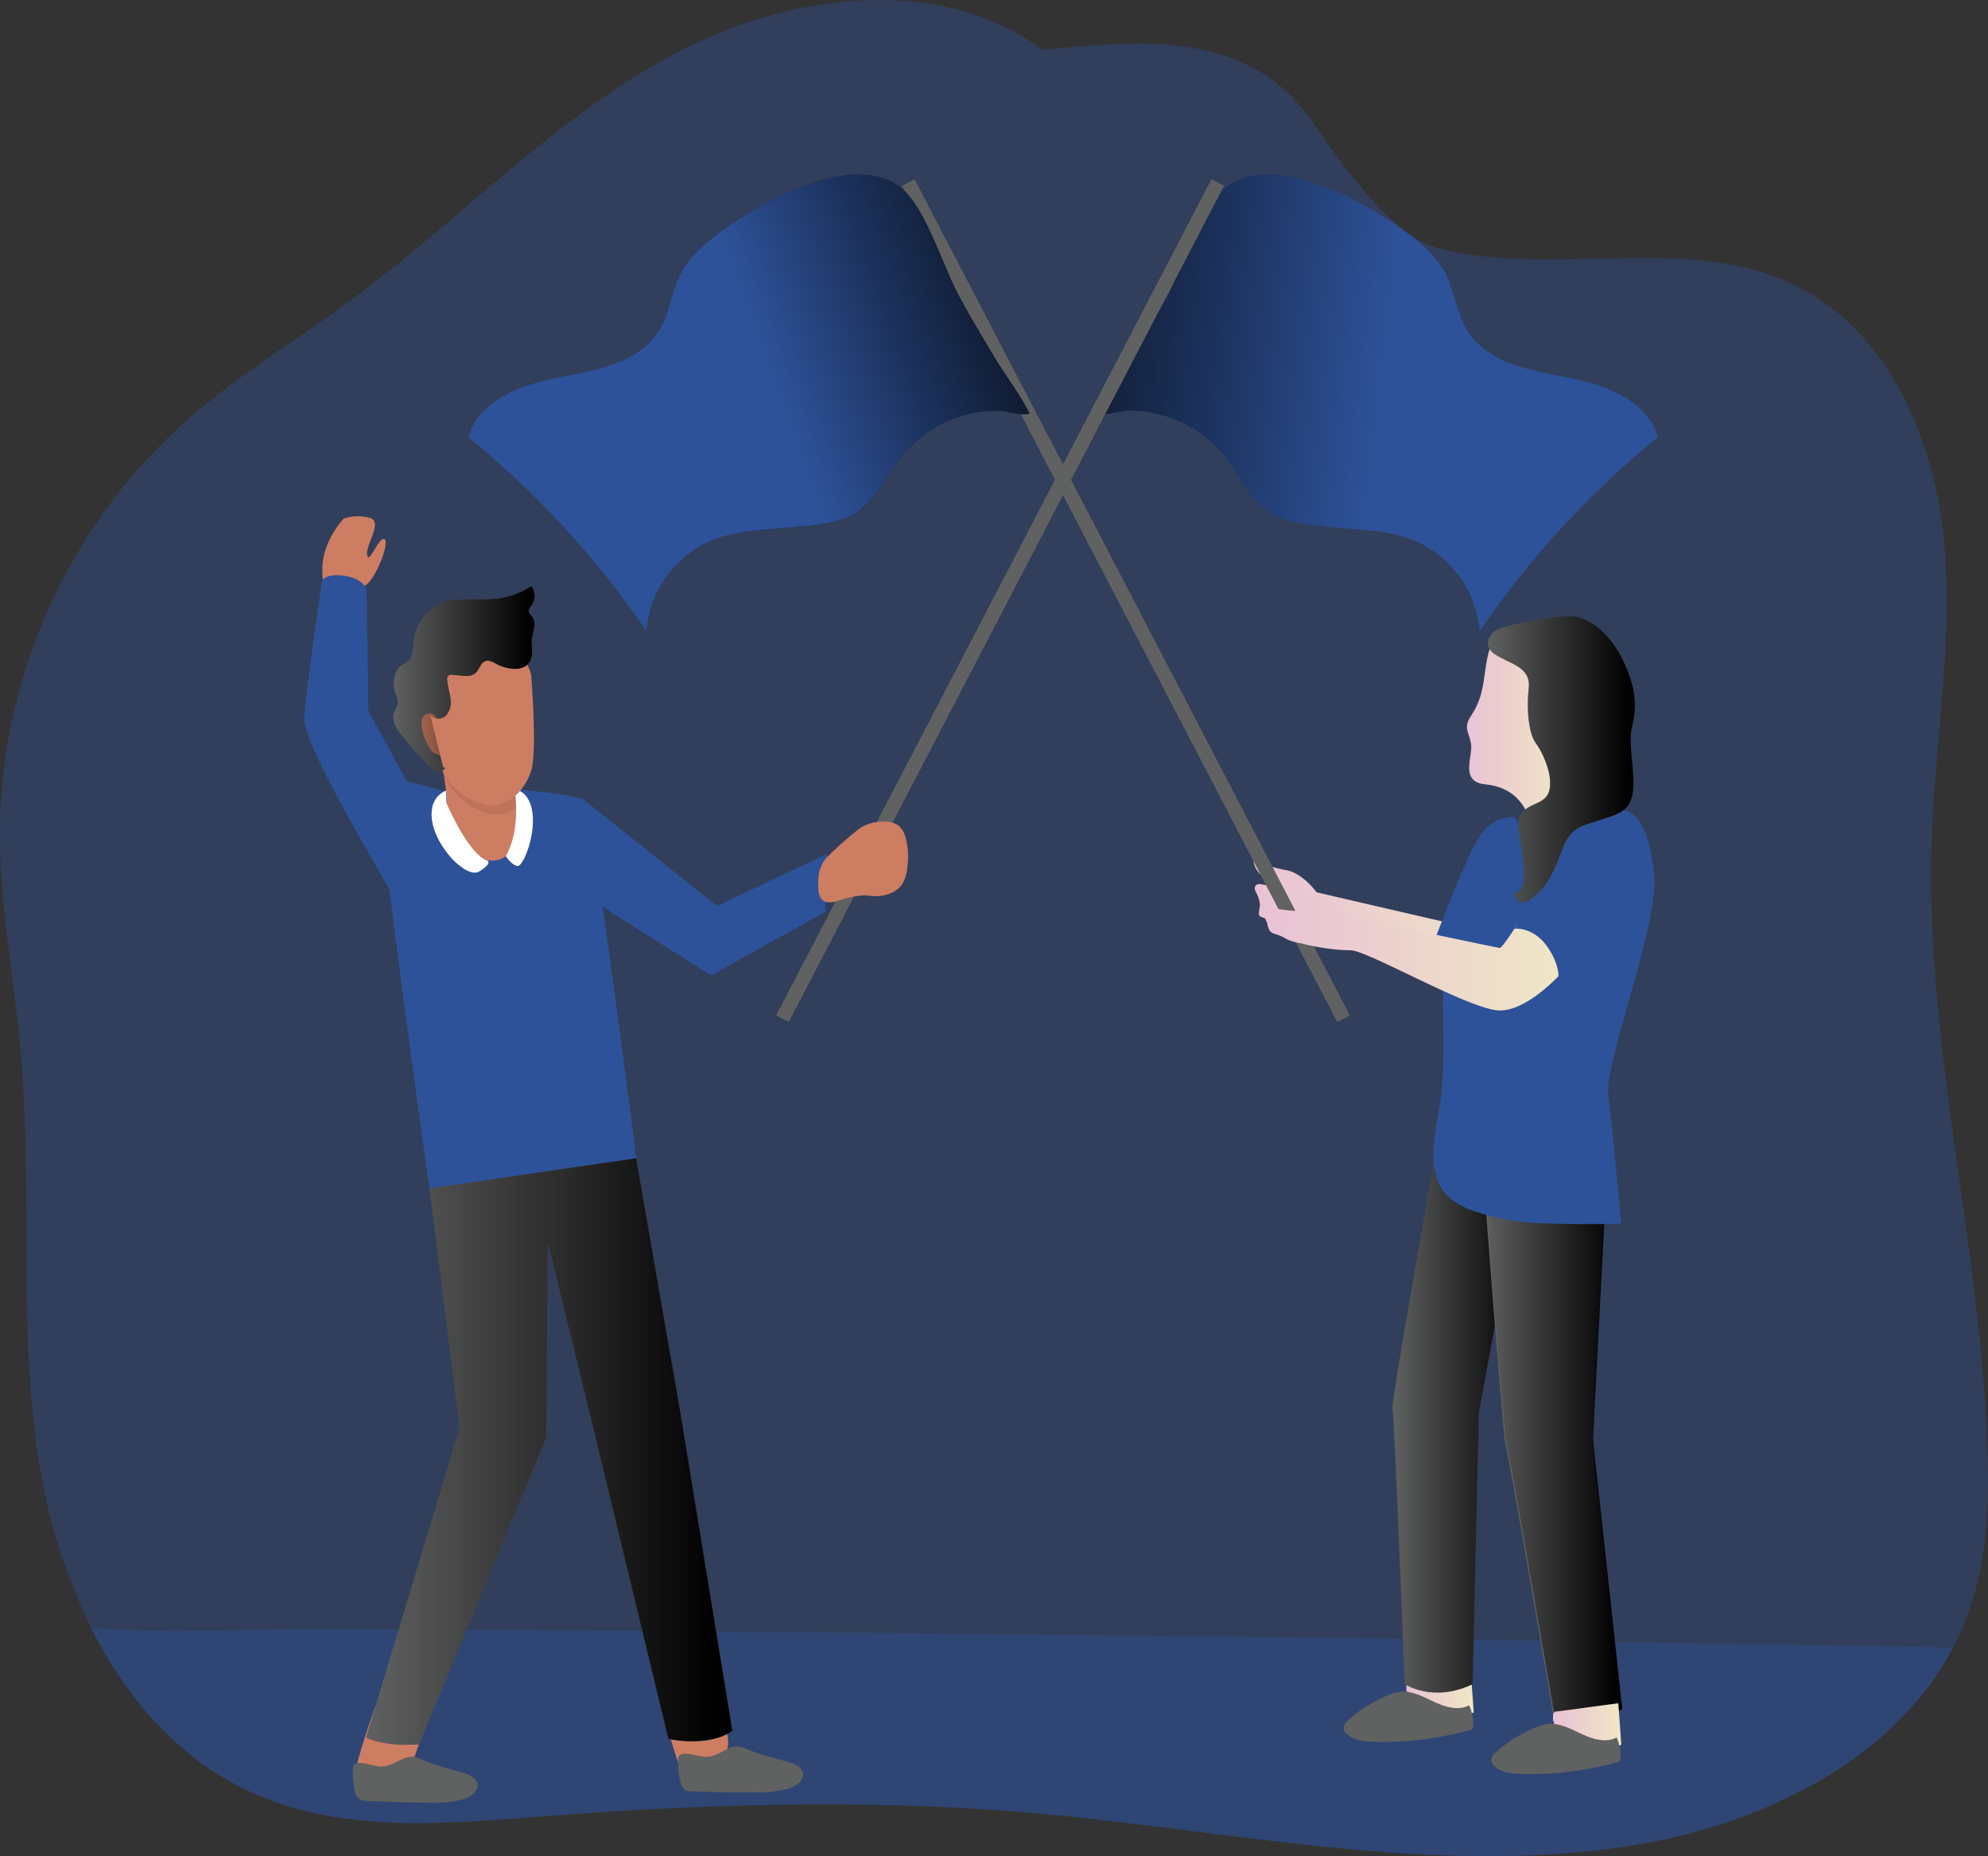 <svg id="Layer_1" data-name="Layer 1" xmlns="http://www.w3.org/2000/svg" xmlns:xlink="http://www.w3.org/1999/xlink" viewBox="0 0 431.84 403.19"><rect x="0" y="0" width="431.84" height="403.19" fill="#333333" stroke="none"/><defs><linearGradient id="linear-gradient" x1="333.54" y1="251.11" x2="393.32" y2="251.11" gradientTransform="translate(-0.54 -55.78) rotate(1.11)" gradientUnits="userSpaceOnUse"><stop offset="0" stop-color="#e9c2d5"/><stop offset="0.42" stop-color="#ecd1cd"/><stop offset="1" stop-color="#efe7c6"/></linearGradient><linearGradient id="linear-gradient-2" x1="157.79" y1="88.95" x2="279.69" y2="88.95" gradientUnits="userSpaceOnUse"><stop offset="0" stop-color="#010101" stop-opacity="0"/><stop offset="0.95" stop-color="#010101"/></linearGradient><linearGradient id="linear-gradient-3" x1="224.63" y1="86.15" x2="296.96" y2="59.84" xlink:href="#linear-gradient-2"/><linearGradient id="linear-gradient-4" x1="356.03" y1="89.06" x2="254.93" y2="76.73" xlink:href="#linear-gradient-2"/><linearGradient id="linear-gradient-5" x1="393.36" y1="375.9" x2="407.99" y2="375.9" gradientTransform="matrix(1, 0, 0, 1, 0, 0)" xlink:href="#linear-gradient"/><linearGradient id="linear-gradient-6" x1="361.51" y1="369.51" x2="376.15" y2="369.51" gradientTransform="matrix(1, 0, 0, 1, 0, 0)" xlink:href="#linear-gradient"/><linearGradient id="linear-gradient-7" x1="358.45" y1="307.19" x2="387.44" y2="307.19" xlink:href="#linear-gradient-2"/><linearGradient id="linear-gradient-8" x1="377.97" y1="312.8" x2="408.38" y2="312.8" xlink:href="#linear-gradient-2"/><linearGradient id="linear-gradient-9" x1="135.52" y1="316.72" x2="215.14" y2="316.72" xlink:href="#linear-gradient-2"/><linearGradient id="linear-gradient-10" x1="330.38" y1="207.29" x2="395.4" y2="207.29" gradientTransform="matrix(1, 0, 0, 1, 0, 0)" xlink:href="#linear-gradient"/><linearGradient id="linear-gradient-11" x1="374.68" y1="159.98" x2="395.6" y2="159.98" gradientTransform="matrix(1, 0, 0, 1, 0, 0)" xlink:href="#linear-gradient"/><linearGradient id="linear-gradient-12" x1="141.39" y1="148.83" x2="172.1" y2="148.83" xlink:href="#linear-gradient-2"/><linearGradient id="linear-gradient-13" x1="379.23" y1="166.34" x2="411.18" y2="166.34" xlink:href="#linear-gradient-2"/><linearGradient id="linear-gradient-14" x1="393.57" y1="376.49" x2="408.2" y2="376.49" gradientTransform="matrix(1, 0, 0, 1, 0, 0)" xlink:href="#linear-gradient"/></defs><title>flag</title><path d="M483.65,351.61a54.36,54.36,0,0,1-3.38,7.68c-13,24.87-42.42,38.88-70.77,43.18-42.76,6.48-86.06-3.48-129.15-7.24-35.26-3.1-70.79-2-106.09.7-21.25,1.66-43.55,3.73-63-4.91-15.91-7-27.59-20.29-35.44-36a122.55,122.55,0,0,1-11.3-35.82c-4.67-29.43-1.4-59.56-4-89.25C59,213.61,55.83,197.35,56,180.92A120.82,120.82,0,0,1,96.23,93c11.12-9.84,23.94-17.52,35.91-26.31,23.21-17.1,43.32-38.62,68.54-52.57s58.57-18.95,81.83-1.9c8.85-.85,20.56-2,29.37-.91s17.63,4.21,24,10.37c4.46,4.29,7.53,9.81,11.3,14.71,5.13,6.75,13.22,16.88,21.45,19,25.46,6.42,54.21-3.59,77.69,8.2C466,73.4,476,96.23,478.22,118.09s-1.86,43.85-2.59,65.83c-1.46,43.91,10.42,87.23,12.08,131.14C488.18,327.38,487.8,340,483.65,351.61Z" transform="translate(-56.02 -1.41)" fill="#2e5299" opacity="0.4" style="isolation:isolate"/><path d="M480.27,359.29c-13,24.87-42.42,38.88-70.77,43.18-42.76,6.48-86.06-3.48-129.15-7.24-35.26-3.1-70.79-2-106.09.7-21.25,1.66-43.55,3.73-63-4.91-15.91-7-27.59-20.29-35.44-36,17.13,1.51,35,.14,52.14.26q121.91.62,243.79,2.28Q426,358.33,480.27,359.29Z" transform="translate(-56.02 -1.41)" fill="#2e5299" opacity="0.4" style="isolation:isolate"/><path d="M378,197.87s-3.2,4.79-3.72,4.78S342,195.23,342,195.23s-3-4.24-6.7-4.83c-2.58-.42-6.24-1.69-6.75-2.23s-.25,2.41,2,3.7c.63.36,2.22,1,1.25,1.61s-2.38-.63-3.07.39c-.34.51,0,1.17.31,1.71a6.3,6.3,0,0,1,.66,2.28c.05.51-.38,2-.16,2.37.38.66,2.84.93,3.53,1.09a42.6,42.6,0,0,0,8.77,1.22c3.65.07,25.87,13.57,32.14,13.69s13.74-8.1,13.74-8.1-.78-7.17-4.19-9.4S378,197.87,378,197.87Z" transform="translate(-56.02 -1.41)" fill="url(#linear-gradient)"/><path d="M384.92,178.9s-3.95-.51-7.11,3.65S367,207.38,367,207.38s3.88-1.65,8.18,2,4.16,7,4.16,7,12.28-12.19,12.72-18.29S391.37,186.29,384.92,178.9Z" transform="translate(-56.02 -1.41)" fill="#2e5299"/><path d="M212.42,51.86c-3.3,2.47-6.54,5.22-8.46,8.86-2.07,3.94-2.44,8.64-4.77,12.43-4.35,7.07-13.68,8.7-21.82,10.26s-17.51,5-19.58,13a198.35,198.35,0,0,1,38.65,42.12,23.52,23.52,0,0,1,14.23-19.72c5.29-2.16,11.07-2.27,16.68-2.8,4.84-.46,11.16-.69,15.23-3.58s6.2-7.95,9.33-11.94a26.21,26.21,0,0,1,12.8-8.67,27.07,27.07,0,0,1,7.89-1.22c1.94,0,5.44,1.28,7.09.65C277.58,87,274.44,83,272,78.9s-4.93-8.26-7.29-12.45c-3.52-6.25-7.57-20.2-13.14-24.41C241,34.08,220.73,45.63,212.42,51.86Z" transform="translate(-56.02 -1.41)" fill="url(#linear-gradient-2)"/><rect x="299.06" y="29.48" width="3.09" height="204.78" transform="translate(572.11 108.65) rotate(152.5)" fill="#606161"/><path d="M361.47,51.86c3.3,2.47,6.54,5.22,8.46,8.86,2.07,3.94,2.45,8.64,4.78,12.43,4.34,7.07,13.67,8.7,21.81,10.26s17.51,5,19.58,13a198.61,198.61,0,0,0-38.65,42.12,23.5,23.5,0,0,0-14.23-19.72c-5.28-2.16-11.07-2.27-16.68-2.8-4.84-.46-11.16-.69-15.23-3.58s-6.19-7.95-9.33-11.94a26.21,26.21,0,0,0-12.8-8.67,27,27,0,0,0-7.88-1.22c-1.95,0-5.44,1.28-7.1.65,2.11-4.28,5.25-8.28,7.74-12.38s4.93-8.26,7.29-12.45c3.53-6.25,7.57-20.2,13.15-24.41C332.93,34.08,353.16,45.63,361.47,51.86Z" transform="translate(-56.02 -1.41)" fill="#2e5299"/><path d="M212.42,51.86c-3.3,2.47-6.54,5.22-8.46,8.86-2.07,3.94-2.44,8.64-4.77,12.43-4.35,7.07-13.68,8.7-21.82,10.26s-17.51,5-19.58,13a198.35,198.35,0,0,1,38.65,42.12,23.52,23.52,0,0,1,14.23-19.72c5.29-2.16,11.07-2.27,16.68-2.8,4.84-.46,11.16-.69,15.23-3.58s6.2-7.95,9.33-11.94a26.21,26.21,0,0,1,12.8-8.67,27.07,27.07,0,0,1,7.89-1.22c1.94,0,5.44,1.28,7.09.65C277.58,87,274.44,83,272,78.9s-4.93-8.26-7.29-12.45c-3.52-6.25-7.57-20.2-13.14-24.41C241,34.08,220.73,45.63,212.42,51.86Z" transform="translate(-56.02 -1.41)" fill="#2e5299"/><path d="M212.42,51.86c-3.3,2.47-6.54,5.22-8.46,8.86-2.07,3.94-2.44,8.64-4.77,12.43-4.35,7.07-13.68,8.7-21.82,10.26s-17.51,5-19.58,13a198.35,198.35,0,0,1,38.65,42.12,23.52,23.52,0,0,1,14.23-19.72c5.29-2.16,11.07-2.27,16.68-2.8,4.84-.46,11.16-.69,15.23-3.58s6.2-7.95,9.33-11.94a26.21,26.21,0,0,1,12.8-8.67,27.07,27.07,0,0,1,7.89-1.22c1.94,0,5.44,1.28,7.09.65C277.58,87,274.44,83,272,78.9s-4.93-8.26-7.29-12.45c-3.52-6.25-7.57-20.2-13.14-24.41C241,34.08,220.73,45.63,212.42,51.86Z" transform="translate(-56.02 -1.41)" fill="url(#linear-gradient-3)"/><path d="M361.47,51.86c3.3,2.47,6.54,5.22,8.46,8.86,2.07,3.94,2.45,8.64,4.78,12.43,4.34,7.07,13.67,8.7,21.81,10.26s17.51,5,19.58,13a198.61,198.61,0,0,0-38.65,42.12,23.5,23.5,0,0,0-14.23-19.72c-5.28-2.16-11.07-2.27-16.68-2.8-4.84-.46-11.16-.69-15.23-3.58s-6.19-7.95-9.33-11.94a26.21,26.21,0,0,0-12.8-8.67,27,27,0,0,0-7.88-1.22c-1.95,0-5.44,1.28-7.1.65,2.11-4.28,5.25-8.28,7.74-12.38s4.93-8.26,7.29-12.45c3.53-6.25,7.57-20.2,13.15-24.41C332.93,34.08,353.16,45.63,361.47,51.86Z" transform="translate(-56.02 -1.41)" fill="url(#linear-gradient-4)"/><rect x="271.74" y="29.48" width="3.09" height="204.78" transform="translate(35.73 -112.69) rotate(27.5)" fill="#606161"/><path d="M126.6,129.5a15.45,15.45,0,0,1-.06-8.08,19.13,19.13,0,0,1,4.17-7.37,9.67,9.67,0,0,1,5.81-.09c2.61,1-1.08,5.72-.74,8s2.49-4,3.75-3.44-2,9.12-4.38,10.19" transform="translate(-56.02 -1.41)" fill="#cd7d62"/><path d="M152.92,173.39s-13.32-4-14.66-2.7c-1.19,1.2,10.47,85.27,11.07,88.86s20.35,2.39,28.72,0A92.57,92.57,0,0,0,194.21,253s-9.64-76.68-11.44-77.87-14.8-2.24-14.8-2.24Z" transform="translate(-56.02 -1.41)" fill="#2e5299"/><path d="M152,201.69s-9-2.34-11.89-7.86-18.46-30.92-18-36.82c.53-6.83,3.84-29.28,3.84-29.28s.37-1.83,4.7-1.27,5,3,5,3l.38,26.35,13.21,24.23S154.6,196.75,152,201.69Z" transform="translate(-56.02 -1.41)" fill="#2e5299"/><path d="M201.06,376.83s2.53,9.55,3.71,10.25,5.33-1.51,7.73-3.25,1.54-5.44,1.54-5.44l-1-2.9Z" transform="translate(-56.02 -1.41)" fill="#cd7d62"/><path d="M137.5,372.23s-4.61,13-4.15,14.27,6.1-.59,9.06-.4,4.09-4.39,4.09-4.39l1.05-2.9Z" transform="translate(-56.02 -1.41)" fill="#cd7d62"/><path d="M151.73,166.21s1.79,7.78,1.19,10.77,4.19,11.37,10.17,11.37,6-10.17,6-11.37-1.8-1.79-1.2-4.78S152.32,162.62,151.73,166.21Z" transform="translate(-56.02 -1.41)" fill="#cd7d62"/><path d="M167.88,172.2a4.62,4.62,0,0,0,1,4,7.55,7.55,0,0,1-4.93,2.17c-3.59,0-9-3-11.37-8.37l-.13-.3c-.34-2-.69-3.52-.69-3.52C152.32,162.62,168.48,169.21,167.88,172.2Z" transform="translate(-56.02 -1.41)" fill="#be7359"/><path d="M153,175.87s4.82,11.29,8.93,12.48c0,0,1.12.6-1.87,2.39s-11.37-7.17-10.17-13.76a4.94,4.94,0,0,1,3-3.82Z" transform="translate(-56.02 -1.41)" fill="#fff"/><path d="M167.88,173.39s1.33,8.31-2,14c0,0,1.43,2.13,2.63,2.13s4.19-7.18,3-12.57C170.77,173.84,168.48,172.54,167.88,173.39Z" transform="translate(-56.02 -1.41)" fill="#fff"/><path d="M149.33,259.55l6.54,52-20.35,67.3s3.75,2.07,11.52,1.47l27.63-66.54.39-42.3L184,308l17.21,71.15s8.75,1.93,13.9-1.78L203.78,308l-9.57-55Z" transform="translate(-56.02 -1.41)" fill="#606161"/><path d="M171.47,148.86s1.2,15.56,0,19.75-4.79,7.78-8.38,7.78-9-3-11.36-8.38-3.59-18.55-3-20.34,4.21-7.45,13.77-6.58C169.08,141.68,171.47,146.47,171.47,148.86Z" transform="translate(-56.02 -1.41)" fill="#cd7d62"/><path d="M149.46,156.53c.55,1.22,2.45,1.28,3.42.35a4.42,4.42,0,0,0,1-3.76c-.16-1.33-.62-2.62-.7-4a.89.89,0,0,1,1.08-1.12c1.8.06,3.92.77,5.19-.52.75-.76,1-2.1,2-2.46.84-.3,1.72.25,2.51.67,2.2,1.14,6.15,1.89,7.36-1,.56-1.33.12-2.95.24-4.35s1.08-3.43.14-4.84c-.3-.46-.82-.86-.82-1.42a2.42,2.42,0,0,1,.63-1.2,3.56,3.56,0,0,0-.07-4.17,17.15,17.15,0,0,1-7.44,2.73c-4.51.52-9.45-.68-13.37,1.6a10.46,10.46,0,0,0-4.76,7.85,15.69,15.69,0,0,1-.4,2.83c-.55,1.78-2.15,1.72-3.07,3.05a6.22,6.22,0,0,0-.46,5.32,4.41,4.41,0,0,1,.52,2.21,7.8,7.8,0,0,1-.76,1.6c-.81,1.81.41,3.85,1.67,5.38,1.65,2,3.45,4,5.21,5.88.61.65,1.15,1.49,2.08,1.75.66.18,2.9-.4,1.6-.91" transform="translate(-56.02 -1.41)" fill="#606161"/><path d="M151.47,159s-.6-3.59-3-2.39.59,7.77,1.79,8.37a3.42,3.42,0,0,0,1.79.51" transform="translate(-56.02 -1.41)" fill="#cd7d62"/><path d="M227.33,384.17c1.27.37,2.74.92,3.07,2.19.44,1.64-1.33,3-3,3.53a25.22,25.22,0,0,1-7.66.85c-4.53,0-9.06,0-13.58-.22a2.74,2.74,0,0,1-1.21-.22,2.67,2.67,0,0,1-1.13-1.84,17.74,17.74,0,0,1-.51-4.81,1.69,1.69,0,0,1,.18-.81c.75-1.23,4.66.28,5.88.21,2.12-.11,3.43-1.21,5.28-2s3.32.27,5.14.91C222.28,382.86,224.84,383.47,227.33,384.17Z" transform="translate(-56.02 -1.41)" fill="#606161"/><path d="M156.66,386.53c1.27.38,2.73,1,3.05,2.24.41,1.64-1.39,3-3,3.47A25.68,25.68,0,0,1,149,393c-4.52-.05-9.05-.18-13.57-.43a2.91,2.91,0,0,1-1.21-.24,2.72,2.72,0,0,1-1.1-1.86,17.4,17.4,0,0,1-.43-4.82,1.61,1.61,0,0,1,.19-.81c.76-1.21,4.65.36,5.88.31,2.11-.08,3.44-1.16,5.3-1.88s3.32.32,5.13,1C151.64,385.14,154.18,385.78,156.66,386.53Z" transform="translate(-56.02 -1.41)" fill="#606161"/><polygon points="126.75 173.69 155.74 196.8 179.68 185.46 179.26 198.06 154.48 211.92 128.02 195.12 126.75 173.69" fill="#2e5299"/><path d="M242.81,181.31a9.09,9.09,0,0,1,5-1.42,5.28,5.28,0,0,1,3.4.87,4.75,4.75,0,0,1,1.43,2.27,15.46,15.46,0,0,1,.48,6.7,7.82,7.82,0,0,1-1.24,3.91,5.72,5.72,0,0,1-2.55,1.86,8.29,8.29,0,0,1-3.11.58c-.88,0-1.75-.17-2.63-.18a20.8,20.8,0,0,0-5.67,1.24c-1.13.32-2.51.52-3.35-.3a3.57,3.57,0,0,1-.78-2.37c-.19-2.88.18-5.34,2.37-7.33A73.9,73.9,0,0,1,242.81,181.31Z" transform="translate(-56.02 -1.41)" fill="#cd7d62"/><path d="M407.35,370.8l.64,8.95a8.72,8.72,0,0,1-5.15,1.2c-2.72-.34-8.17-5.94-9.48-5.66l.05-2.67" transform="translate(-56.02 -1.41)" fill="url(#linear-gradient-5)"/><path d="M375.5,364.41l.65,8.95a8.75,8.75,0,0,1-5.15,1.2c-2.73-.35-8.18-5.94-9.49-5.67l.05-2.66" transform="translate(-56.02 -1.41)" fill="url(#linear-gradient-6)"/><path d="M369,245.47s-10.91,60.75-10.51,61.86,2.67,59.91,2.67,59.91,6.13,4.14,14.76,0l1.35-59,10.2-55.09S373.33,243.93,369,245.47Z" transform="translate(-56.02 -1.41)" fill="#606161"/><path d="M369,245.47s-10.91,60.75-10.51,61.86,2.67,59.91,2.67,59.91,6.13,4.14,14.76,0l1.35-59,10.2-55.09S373.33,243.93,369,245.47Z" transform="translate(-56.02 -1.41)" fill="url(#linear-gradient-7)"/><path d="M377.76,250.71s4.8,63.74,5.33,64.78,10.27,58,10.27,58,6.8,4.36,14.82-.87L401.84,314,404.78,258S381.88,248.61,377.76,250.71Z" transform="translate(-56.02 -1.41)" fill="#606161"/><path d="M378,250.71s4.79,63.74,5.33,64.78,10.26,58,10.26,58,6.81,4.36,14.82-.87L402.05,314,405,258S382.09,248.61,378,250.71Z" transform="translate(-56.02 -1.41)" fill="url(#linear-gradient-8)"/><path d="M149.33,259.55l6.54,52-20.35,67.3s3.75,2.07,11.52,1.47l27.63-66.54.39-42.3L184,308l17.21,71.15s8.75,1.93,13.9-1.78L203.78,308l-9.57-55Z" transform="translate(-56.02 -1.41)" fill="url(#linear-gradient-9)"/><path d="M408.91,177.42a5.39,5.39,0,0,0-1.37-.2c-8-.21-19.41,2.07-26,7-8.12,6.1-11.24,16.88-11.88,27s.67,20.4-.92,30.43c-1.07,6.78-3.09,14.82,1.8,19.64a16.48,16.48,0,0,0,6.42,3.43c7,2.38,12.63,2.41,19.79,2.56.57,0,11.44.13,11.41-.2,0-.08-1.72-18.89-2.76-27.24s11.41-37.76,9.84-49.26C414.57,185.53,413.45,178.68,408.91,177.42Z" transform="translate(-56.02 -1.41)" fill="#2e5299"/><path d="M385.45,202.47s-3.11,4.85-3.63,4.85-32.4-6.79-32.4-6.79-3.13-4.18-6.79-4.71c-2.59-.36-6.27-1.56-6.8-2.09s-.2,2.41,2.1,3.66c.37.21,2.07,1,1.76,1.61s-1.91.29-2.31.27c-1.35-.07-2.69-.25-4-.44s-3.56-.83-2.83,1.45c.19.59.56,1.12.75,1.71a4.28,4.28,0,0,0,.65,1.76,2.75,2.75,0,0,0,1.25.6,10.85,10.85,0,0,1,2.42,1.12,11.74,11.74,0,0,0,3,.84c1.15.32,2.32.56,3.49.77a41.89,41.89,0,0,0,7.32.76c3.66,0,26.13,13.07,32.4,13.07s13.58-8.36,13.58-8.36-.91-7.16-4.37-9.33S385.45,202.47,385.45,202.47Z" transform="translate(-56.02 -1.41)" fill="url(#linear-gradient-10)"/><path d="M379.73,142c-1.69,5.06-.77,9.69-3.94,14.54-2,3-.84,3.39-.24,6.37.52,2.61-2.62,8.36,3.13,8.88s8.89,4.18,9.93,8.88c0,0,2.61-3.13,5.75-7.31s-.52-6.8-1.57-14.11S390.7,143.57,387,141,380.78,138.87,379.73,142Z" transform="translate(-56.02 -1.41)" fill="url(#linear-gradient-11)"/><path d="M380.25,138.87s-2.61,2.61.52,4.7,7.84,2.61,7.32,7.32,0,9.92,1.57,12,4.18,7.83,2.61,11-7.32,1.57-6.27,8.36,2.09,13.06-1.05,13.06c0,0,.53,5.23,5.75-.52s3.66-12,9.41-14.11,9.4-2.09,10.45-6.27-1.05-11,0-15.15,1-8.36-2.09-14.63-7.84-9.41-11.5-9.41S381.3,137.3,380.25,138.87Z" transform="translate(-56.02 -1.41)" fill="#606161"/><path d="M149.46,156.53c.55,1.22,2.45,1.28,3.42.35a4.42,4.42,0,0,0,1-3.76c-.16-1.33-.62-2.62-.7-4a.89.89,0,0,1,1.08-1.12c1.8.06,3.92.77,5.19-.52.75-.76,1-2.1,2-2.46.84-.3,1.72.25,2.51.67,2.2,1.14,6.15,1.89,7.36-1,.56-1.33.12-2.95.24-4.35s1.08-3.43.14-4.84c-.3-.46-.82-.86-.82-1.42a2.42,2.42,0,0,1,.63-1.2,3.56,3.56,0,0,0-.07-4.17,17.15,17.15,0,0,1-7.44,2.73c-4.51.52-9.45-.68-13.37,1.6a10.46,10.46,0,0,0-4.76,7.85,15.69,15.69,0,0,1-.4,2.83c-.55,1.78-2.15,1.72-3.07,3.05a6.22,6.22,0,0,0-.46,5.32,4.41,4.41,0,0,1,.52,2.21,7.8,7.8,0,0,1-.76,1.6c-.81,1.81.41,3.85,1.67,5.38,1.65,2,3.45,4,5.21,5.88.61.65,1.15,1.49,2.08,1.75.66.18,2.9-.4,1.6-.91" transform="translate(-56.02 -1.41)" fill="url(#linear-gradient-12)"/><path d="M380.25,138.87s-2.61,2.61.52,4.7,7.84,2.61,7.32,7.32,0,9.92,1.57,12,4.18,7.83,2.61,11-7.32,1.57-6.27,8.36,2.09,13.06-1.05,13.06c0,0,.53,5.23,5.75-.52s3.66-12,9.41-14.11,9.4-2.09,10.45-6.27-1.05-11,0-15.15,1-8.36-2.09-14.63-7.84-9.41-11.5-9.41S381.3,137.3,380.25,138.87Z" transform="translate(-56.02 -1.41)" fill="url(#linear-gradient-13)"/><path d="M410,180.67s-3.65-1.57-7.83,1.57S385,203.14,385,203.14s4.18-.52,7.32,4.18,2.09,7.84,2.09,7.84,15.15-8.36,17.24-14.11S414.21,189.55,410,180.67Z" transform="translate(-56.02 -1.41)" fill="#2e5299"/><path d="M349.14,374.83c-.7.58-1.46,1.38-1.25,2.27a2,2,0,0,0,.7,1c1.6,1.41,3.9,1.62,6,1.68a71.48,71.48,0,0,0,20.63-2.54.9.9,0,0,0,.81-1.07,10.06,10.06,0,0,0-.88-4.33c-2.24,1.21-5,.43-7.34-.63-3.17-1.46-5.81-3.06-9.26-1.94A30.4,30.4,0,0,0,349.14,374.83Z" transform="translate(-56.02 -1.41)" fill="#606161"/><path d="M407.56,371.39l.64,9a8.67,8.67,0,0,1-5.15,1.19c-2.72-.34-8.17-5.93-9.48-5.66l.05-2.66" transform="translate(-56.02 -1.41)" fill="url(#linear-gradient-14)"/><path d="M381.2,381.82c-.71.58-1.46,1.38-1.25,2.27a2.07,2.07,0,0,0,.69,1c1.61,1.41,3.91,1.62,6,1.67a71.41,71.41,0,0,0,20.62-2.53,1.22,1.22,0,0,0,.59-.29,1.13,1.13,0,0,0,.22-.79,10.12,10.12,0,0,0-.88-4.33c-2.24,1.22-5,.44-7.33-.63-3.18-1.46-5.81-3.06-9.26-1.94A30.62,30.62,0,0,0,381.2,381.82Z" transform="translate(-56.02 -1.41)" fill="#606161"/></svg>